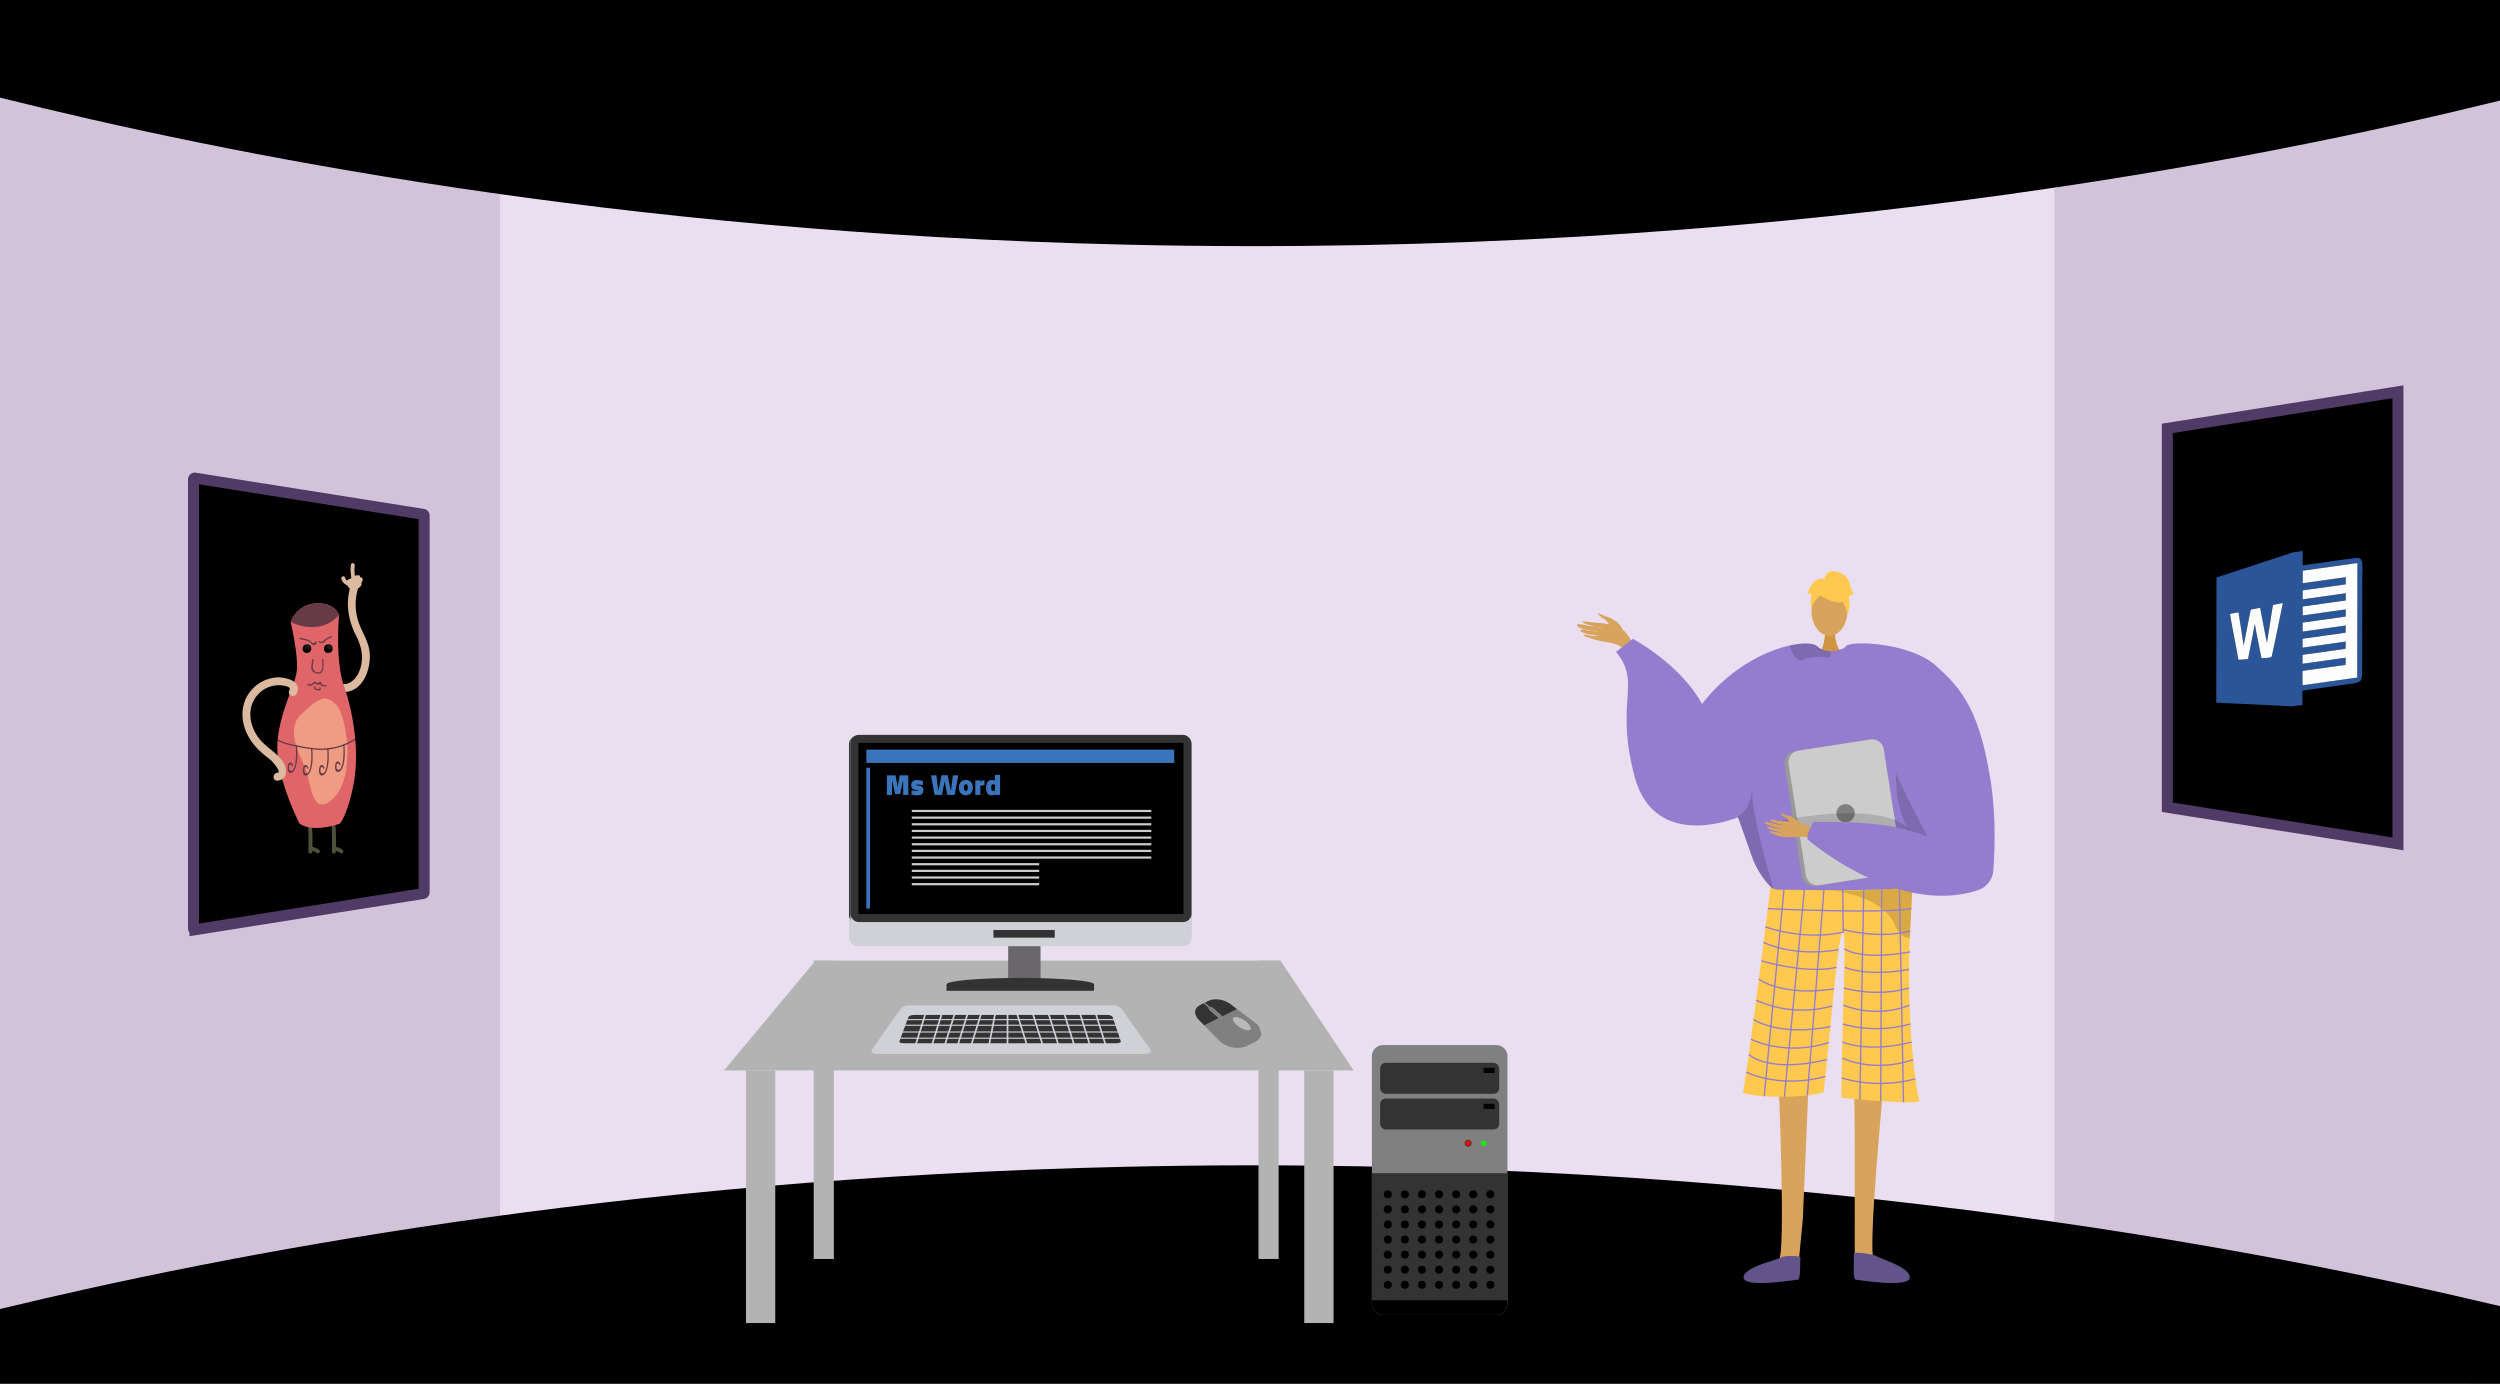 <svg xmlns="http://www.w3.org/2000/svg" xmlns:xlink="http://www.w3.org/1999/xlink" width="1365.799" height="756" viewBox="0 0 1365.799 756"><defs><style>.a,.u{fill:none;}.b{clip-path:url(#a);}.c{fill:#d2c3db;}.ae,.d{fill:#eadff1;}.ab,.ag,.e{fill:#000;}.f{fill:#b3b3b3;}.g{fill:#d0d1d6;}.h{fill:#333;}.i,.j{fill:#d8a35d;}.i{fill-rule:evenodd;}.k{fill:#d19442;}.l{fill:#947dce;}.m{fill:#ffc84f;}.n{opacity:0.15;}.o{fill:#62548a;}.p{opacity:0.3;}.q{opacity:0.5;}.r{fill:#999;}.s{fill:#ccc;}.t{fill:gray;}.ae,.u{stroke:#947dce;}.ab,.ae,.u{stroke-miterlimit:10;}.u{stroke-width:0.747px;}.v{isolation:isolate;}.w{clip-path:url(#b);}.x{fill:#b9b9b9;}.y{fill:#302f30;}.z{fill:red;}.aa{fill:lime;}.ab{stroke:#4f3b65;stroke-width:6px;}.ac{fill:#6a676b;}.ad{fill:#d6633a;}.ae{stroke-width:0.675px;}.af{fill:#e6e6e6;}.ag{opacity:0.17;}.ah{fill:#4d5139;}.ai{fill:#dbbaa0;}.aj{fill:#df6569;}.ak{fill:#f09c83;}.al{fill:#663b46;}.am{fill:#1a1a1a;}.an{fill:#3a74ba;}.ao{clip-path:url(#c);}.ap{fill:#2a5699;}.aq{fill:#fdfdfe;}</style><clipPath id="a"><rect class="a" width="1365.799" height="756" transform="translate(0.1)"/></clipPath><clipPath id="b"><path class="a" d="M659.426,573.639l-8.584-26.79,31.881-2.2,8.585,26.79Z"/></clipPath><clipPath id="c"><path class="a" d="M1210.875,391.726l.156-84.074,79.712-11.2-.156,84.074Z"/></clipPath></defs><g transform="translate(-0.1)"><g class="b"><path class="c" d="M1365.9,2.037V760.5l-242.228-67.586-32.991-6.263,1.636-558.092L1122.435,103Z"/><path class="c" d="M316.2,117.971,300.145,674.342.1,748.74V-1.312L298.945,92.258Z"/><path class="d" d="M697.877,81.571H273.269V698.955h849.165V81.571Z"/><path class="e" d="M-.1,53.28c121.657,30.38,335.7,73.888,615,80.372,352.971,8.194,622.428-47.1,751-78.7V-7.5H-.1Z"/><path class="e" d="M-.1,715.184c121.657-29.39,335.7-71.481,615-77.753,352.971-7.928,622.428,45.568,751,76.133v47.19L.1,763.5Z"/></g><path class="f" d="M739.642,584.8h-344l50-60h254Z"/><rect class="f" width="16" height="138" transform="translate(407.642 584.804)"/><rect class="f" width="11" height="163" transform="translate(444.642 524.804)"/><rect class="f" width="11" height="163" transform="translate(687.642 524.804)"/><rect class="f" width="16" height="138" transform="translate(712.642 584.804)"/><path class="g" d="M625.283,575.8H479.6c-1.618,0-4.281-1-3.281-2.23l15.729-22.338a5.577,5.577,0,0,1,4.546-1.987H608.077a6.041,6.041,0,0,1,4.912,2.141l15.569,21.968C629.65,574.758,627.058,575.8,625.283,575.8Z"/><path class="h" d="M610.154,569.944H493.516c-1.294,0-2.281-.5-2.077-1.046l4.919-13.2c.265-.712,1.7-1.235,3.373-1.235h105.2c1.49,0,2.755.47,2.971,1.1l4.508,13.275C612.589,569.425,611.528,569.944,610.154,569.944Z"/><rect class="g" width="121.634" height="0.614" transform="translate(491.105 556.736)"/><rect class="g" width="121.634" height="0.614" transform="translate(491.105 559.808)"/><rect class="g" width="121.634" height="0.614" transform="translate(491.105 563.494)"/><rect class="g" width="121.634" height="0.614" transform="translate(491.105 566.872)"/><rect class="g" width="0.921" height="20.272" transform="translate(505.836 551.842) rotate(17.439)"/><rect class="g" width="0.921" height="20.272" transform="translate(514.744 551.842) rotate(17.439)"/><rect class="g" width="0.921" height="20.272" transform="translate(521.808 551.842) rotate(17.439)"/><rect class="g" width="0.921" height="20.272" transform="translate(528.873 551.842) rotate(17.439)"/><rect class="g" width="0.921" height="20.272" transform="translate(536.244 551.842) rotate(17.439)"/><rect class="g" width="0.921" height="20.272" transform="translate(543.725 551.612) rotate(10.978)"/><rect class="g" width="0.921" height="20.272" transform="translate(550.079 551.515)"/><rect class="g" width="0.921" height="20.272" transform="translate(597.743 552.119) rotate(-17.439)"/><rect class="g" width="0.921" height="20.272" transform="translate(589.143 552.119) rotate(-17.439)"/><rect class="g" width="0.921" height="20.272" transform="translate(580.543 552.119) rotate(-17.439)"/><rect class="g" width="0.921" height="20.272" transform="translate(571.942 552.119) rotate(-17.439)"/><rect class="g" width="0.921" height="20.272" transform="translate(563.342 552.119) rotate(-17.439)"/><rect class="g" width="0.921" height="20.272" transform="translate(554.742 552.119) rotate(-17.439)"/><path class="i" d="M886.473,343.691c-1.388-3.393-5.8-6.04-8.751-6.856a29.844,29.844,0,0,1-3.762-1.581c-2.288-.772,1.332,2.491,2.7,3.039,1.112.445,3.1,3.753,4.192,4.888s3.425,2.779,4.681,2.79S886.293,344.32,886.473,343.691Z"/><path class="i" d="M894.14,355.454c-2.653-4.765-4.64-10.427-9.736-12.793s-12.721-2.326-16.77-2.946c-4.764-.729-2.767.821-.257,1.494,1.631.437,6.906,2,8.553,1.988a52.359,52.359,0,0,0-6.877-1.119c-.391.109-7.948-1.953-7.434-.563.995,2.7,9.53,3.039,12.249,3.632-1.434-.052-3.766-.482-5.147-.538-1.173-.049-4.715-1.338-5.064-.26-.55,1.7,8.19,2.8,9.352,2.9-1.15.924-5.535-.46-7.063-.566-.154-.011-1.546.323.128.912a50.268,50.268,0,0,0,10.278,2.97c4.028.594,8.752,1.215,11.437,4.893C889.938,355.338,892.042,355.714,894.14,355.454Z"/><path class="j" d="M1029.307,590.774s-9.277,95.726-5.332,97.373c7.077,3,34.792,12.822,4.236,10.664-15.7.946-14.545-2.561-14.79-5.532-.2-2.428.26-88.1-.384-94.76-.145-1.492-.232-2.394-.232-2.394Z"/><path class="j" d="M971.778,590.774s4.022,95.726.077,97.373c-7.077,3-34.792,12.822-4.236,10.664,15.7.946,14.545-2.561,14.79-5.532.2-2.428,1.981-20.856,2.626-27.518.144-1.492,3.22-76.36,3.22-76.36Z"/><path class="k" d="M1002.546,343.754s-.817,9.121,4.809,14.165-12.966,0-12.966,0,3.46-8.736,2.684-14.165S1002.546,343.754,1002.546,343.754Z"/><ellipse class="j" cx="9.836" cy="13.42" rx="9.836" ry="13.42" transform="translate(989.742 320.45)"/><path class="l" d="M919.477,401.75c14.89-31.148,41.465-45.358,58.433-49.131,7.344-1.636,12.888-1.315,14.913.433a10.994,10.994,0,0,0,6.866,2.667,14.848,14.848,0,0,0,3.855-.351,19.149,19.149,0,0,0,4.087-1.389c.627-.292.993-.5.993-.5a39.9,39.9,0,0,1,10.386.62c38.387,7.516,45.066,71.882,44.723,77.418-.209,3.3-3.616,18.222-7.875,31.492-3.489,10.893-7.561,20.673-10.908,22.025-7.427,2.988-63.5,7.09-75.027,1.591-.269-.2-.56-.418-.837-.657-4.326-3.519-9.018-10.467-11.506-16.975,0-.007-6.627-18.686-7.979-22.489-.015-.037-.022-.067-.037-.1-.045-.149-.1-.291-.15-.426-.015-.052-.037-.1-.052-.149"/><path class="m" d="M967.353,484.418a6.062,6.062,0,0,0,3.442,1.587c8.086.159,43.011.757,61.956-.332,6.684-.385,11.379-.978,12.2-1.88,0,0,0,.028-.005.077-.05,1.045-.649,13-1.49,28.672-1.66,30.936,1.538,75.244,5.273,88.692.807,2.9-42.586-1.494-42.586-1.494-.121-31.926,2.908-87.973.952-90.485-2.381-3.057-6.24,46.243-10.665,87.5-17.184,4.482-44.395,1.761-44.08,0C956.088,575.832,967.353,484.418,967.353,484.418Z"/><path class="n" d="M949.364,445.831c.015.052.037.1.052.149.053.135.1.277.15.426.015.03.022.06.037.1,1.352,3.8,7.979,22.482,7.979,22.489,2.488,6.508,7.18,13.456,11.506,16.975C966.152,475.335,957,444.516,957.351,432.1,955.6,444.068,949.364,445.824,949.364,445.831Z"/><path class="n" d="M1039.131,401.306s-18.583,55.47,32.973,79.028l1.048.7-.266-13.047s-24.294-33.9-24.386-34.771S1039.131,401.306,1039.131,401.306Z"/><path class="n" d="M1000.339,357.923c.03.89-.441,1.472-1.868,1.278-4.453-.6-9.481-.478-13.135,1.2a3.1,3.1,0,0,1-3-.127c-2.339-1.367-3.788-5.446-4.363-7.254a1.243,1.243,0,0,1-.06-.4c7.344-1.636,12.888-1.315,14.913.433a10.994,10.994,0,0,0,6.866,2.667A6.075,6.075,0,0,1,1000.339,357.923Z"/><path class="o" d="M983.732,687.154c.183-1.382-9.651-1.252-10.764-.129s-20.711,5.166-20.323,10.986,27.549,1.244,29.489,1.107S983.373,689.871,983.732,687.154Z"/><path class="o" d="M1012.87,684.913c-.183-1.382,11.589.372,12.7,1.494s18.249,5.784,17.861,11.6-27.549,1.244-29.489,1.107S1013.23,687.629,1012.87,684.913Z"/><g class="p"><path d="M999.6,486.314c-.131-.011-.262-.021-.389-.033C999.207,486.281,999.345,486.291,999.6,486.314Z"/><path class="q" d="M999.6,486.314c10.408.83,33.155-.641,33.155-.641,6.684-.385,11.379-.978,12.2-1.88,0,0,0,.028-.005.077-.05,1.045-.649,13-1.49,28.672a7.805,7.805,0,0,1-1.094-.127,8.518,8.518,0,0,1-5.508-3.913,18.964,18.964,0,0,1-2.142-4.473C1026.956,489.264,1002.931,486.613,999.6,486.314Z"/></g><path class="m" d="M995.882,326.167s17.029,9.442,11.975-5.717C1004.36,309.962,984.268,319.409,995.882,326.167Z"/><path class="m" d="M998.351,322.545s-9.528,5.654-8.609,11.325c0,0-2.1-16.932,7.373-17.357s13.141.488,12.3,18.393C1009.415,334.906,1006.663,320.664,998.351,322.545Z"/><path class="m" d="M996.7,316.623s.478-5.276,5.708-4.529,7.472,3.736,8.219,6.725,1.494,5.23,2.241,5.23c0,0-2.241,2.241-2.988,1.494,0,0,1.939,5.373-.525,9.784,0,0-.97-6.8-4.705-7.543S996.7,316.623,996.7,316.623Z"/><path class="m" d="M997.18,316.577s-3.735-2.241-7.471,2.989l-2.241,4.483s.747.747,2.241,0c0,0-.681,5.264.033,8.235l2.208-8.983Z"/><path class="r" d="M975.021,417.858l9.473,60.69a6.483,6.483,0,0,0,7.4,5.4l41.421-6.471a1.878,1.878,0,0,0,.291-.059,6.458,6.458,0,0,0,5.1-7.337l-9.474-60.69a6.47,6.47,0,0,0-7.4-5.394l-39.5,6.164-1.92.3A6.47,6.47,0,0,0,975.021,417.858Z"/><path class="s" d="M977.232,417.5l9.474,60.689a6.471,6.471,0,0,0,7.4,5.4l39.5-6.164a6.458,6.458,0,0,0,5.1-7.337l-9.474-60.69a6.47,6.47,0,0,0-7.4-5.394l-39.5,6.164A6.458,6.458,0,0,0,977.232,417.5Z"/><circle class="t" cx="5" cy="5" r="5" transform="translate(1003.391 439.3)"/><path class="n" d="M1047.014,460.669s.971-22.309-58.8-14.838,44.828,14.2,44.828,14.2Z"/><path class="i" d="M993.78,454.189c-.708-.238-8.183-4.714-12.236-5.088s-10.113-.543-12.205-1.138c-2.461-.7-3.083.278-.247,1.36a40.024,40.024,0,0,0,6.455,1.828c.405.016-2.235-.339-5.1-.933-3.051-.633-6.361-1.493-6.512-.949-.294,1.053,8.494,3.423,10.043,3.59a38.941,38.941,0,0,1-4.082-.494c-1.843-.327-3.954-.979-4.369-.6-.653.6,4,2.428,7.848,2.962.067.124-1.175.319-5.7-.621-.455-.1-1.613.1-.123.793,3.135,1.45,4.376,2.3,8.92,2.446,4.431.138,9.321-.774,12.508.3Z"/><path class="i" d="M983.5,449.5s-3.43-3.6-7.282-4.2c-2.29-.353-2.237-.929-2.627-1.1-1.3-.571-.042,1.835,1.9,2.452,1.58.5,2.463,3.2,3.413,3.776s3.794,1.624,4.5,1.252S983.5,449.5,983.5,449.5Z"/><path class="l" d="M1057.7,363.647c14.073,12.591,23.811,24.287,29.885,62.759,3.082,19.518,2.28,39.037,1.477,49.33a12.159,12.159,0,0,1-8.358,10.575c-44.093,14.544-92.525-27.3-92.525-27.3-2.525-.94,2.558-9.944,2.558-9.944,24.377-.252,43.055.495,62.48,7.966-.1-.046-19.1-35.73-21.667-45.575-6.733-25.817-28.895-48.158-23.161-58.276C1010.369,349.687,1043.5,350.945,1057.7,363.647Z"/><line class="u" x1="11.019" y2="115.224" transform="translate(963.922 483.662)"/><line class="u" x1="10.936" y2="113.217" transform="translate(974.942 485.967)"/><line class="u" x1="9.094" y2="112.426" transform="translate(987.473 485.967)"/><line class="u" x2="0.234" y2="23.288" transform="translate(1006.863 485.967)"/><line class="u" x1="2.11" y2="114.704" transform="translate(1016.182 485.967)"/><line class="u" x1="0.588" y2="115.666" transform="translate(1027.538 485.895)"/><line class="u" x2="2.225" y2="116.331" transform="translate(1037.791 485.895)"/><path class="u" d="M965.863,496.4s62.052,2.929,78.448,0"/><path class="u" d="M1007.1,509.255c-21.712,4.917-42.489-2.857-42.489-2.857"/><path class="u" d="M1006.863,507.785s19.594,5.506,36.8.857"/><path class="u" d="M963.541,514.842s15.647,8.192,41.061,4.016"/><path class="u" d="M962.26,524.9s24.348,7.433,41.138,3.608"/><path class="u" d="M960.976,534.89s12.4,9.721,41.151,5.36"/><path class="u" d="M959.481,546.382a60.327,60.327,0,0,0,41.7,3.141"/><path class="u" d="M958.091,556.909s13.392,9.506,41.969,3.985"/><path class="u" d="M956.638,567.7s18.484,9.663,42.569,1.857"/><path class="u" d="M955.475,576.124s10.905,10.488,42.809,2.713"/><path class="u" d="M954.1,585.684s17.633,9.29,43.238,2.42"/><path class="u" d="M1007.754,518.3s8.186,6.759,35.914,1.741"/><path class="u" d="M1007.969,528.475s11.486,5.356,35.043,1.126"/><path class="u" d="M1007.409,539.766s17.736,5.342,35.6,0"/><path class="u" d="M1007.153,549.129s17.242,7.664,36.2,0"/><path class="u" d="M1006.863,559.408s16.415,5.76,36.968,0"/><path class="u" d="M1006.6,569.281s13.837,6.208,37.88,0"/><path class="u" d="M1006.6,578.016s16.428,8.466,38.716.9"/><path class="u" d="M1006.2,588.935a75.948,75.948,0,0,0,40.33.466"/><path class="l" d="M949.6,446.5S904.125,465.8,893.09,424.187s4.138-50.813-10.115-68.05l9.2-7.122S923.9,365.8,933.32,392,949.6,446.5,949.6,446.5Z"/><g class="v"><g class="w"><path class="t" d="M682.111,562.8c-1.387.1-3.691-.831-5.678-2.363-2.4-1.856-3.418-3.9-2.282-4.561a1.722,1.722,0,0,1,.745-.2c1.387-.1,3.691.831,5.677,2.363,2.4,1.856,3.419,3.9,2.283,4.561a1.727,1.727,0,0,1-.745.2M675.9,551.288l-8.013,3.98.046.04c.335.293.367.645.076.8l-.832.41a.627.627,0,0,1-.236.059,1.326,1.326,0,0,1-.9-.327l-.043-.038-8.012,3.977,8.918,9.058a14.616,14.616,0,0,0,10.3,3.173,12.158,12.158,0,0,0,4.535-1.162l3.795-1.886c4.413-2.189,4.932-6.639,1.152-9.943L675.9,551.288"/><path class="h" d="M661.044,550.583h0m-3.051-2.662-1.893.942c-4.413,2.189-3.8,6.083-.02,9.382l1.907,1.939L666,556.207l-5.3-4.623c-.335-.293-.369-.65-.076-.794l.146-.073-3.039-2.661.264-.132,0,0"/><path class="h" d="M663.7,545.964a10.1,10.1,0,0,0-3.8,1.013l-1.9.944,0,0,.267-.134,3.048,2.661-.268.132.414-.2a.606.606,0,0,1,.239-.062,1.339,1.339,0,0,1,.9.325l5.3,4.626,8.013-3.98-2.307-1.739a14.013,14.013,0,0,0-9.9-3.585"/><path class="t" d="M661.7,550.317a.606.606,0,0,0-.239.062l-.414.2h0l-.27.134h0l-.146.073c-.293.144-.259.5.076.794l5.3,4.623.043.038a1.326,1.326,0,0,0,.9.327.627.627,0,0,0,.236-.059l.832-.41c.291-.15.259-.5-.076-.8l-.046-.04-5.3-4.626a1.339,1.339,0,0,0-.9-.325"/><path class="t" d="M658.264,547.79l-.267.134-.264.132,3.039,2.661h0l.27-.133h0l.267-.132-3.048-2.661"/><path class="x" d="M674.9,555.671a1.722,1.722,0,0,0-.745.2c-1.136.661-.115,2.705,2.282,4.561,1.987,1.532,4.291,2.459,5.678,2.363a1.727,1.727,0,0,0,.745-.2c1.136-.661.115-2.7-2.283-4.561-1.986-1.532-4.29-2.459-5.677-2.363"/></g></g><path class="t" d="M6.09,0H67.957a6.091,6.091,0,0,1,6.091,6.091V141.278a6.091,6.091,0,0,1-6.091,6.091H6.09A6.09,6.09,0,0,1,0,141.28V6.09A6.09,6.09,0,0,1,6.09,0Z" transform="translate(749.594 570.952)"/><path class="h" d="M823.642,710.587V640.932H749.594v69.655c0,4.273,2.731,7.734,6.091,7.734h61.867C820.915,718.321,823.642,714.86,823.642,710.587Z"/><path class="y" d="M804.023,624.574a1.861,1.861,0,1,1-1.861-1.86A1.859,1.859,0,0,1,804.023,624.574Z"/><path class="z" d="M802.162,626.031a1.457,1.457,0,1,1,1.457-1.457A1.457,1.457,0,0,1,802.162,626.031Z"/><path class="aa" d="M812.095,624.574a1.454,1.454,0,1,1-1.456-1.456A1.457,1.457,0,0,1,812.095,624.574Z"/><rect class="h" width="65.037" height="16.907" rx="3.045" transform="translate(754.1 580.644)"/><rect class="h" width="65.037" height="16.909" rx="3.045" transform="translate(754.1 600.152)"/><rect width="6.014" height="2.79" transform="translate(810.639 603.046)"/><rect width="6.014" height="2.795" transform="translate(810.639 583.374)"/><path d="M749.594,710.327v1.909a6.09,6.09,0,0,0,6.091,6.085h61.867a6.087,6.087,0,0,0,6.09-6.085v-1.909Z"/><circle cx="2.198" cy="2.198" r="2.198" transform="translate(756.067 650.271)"/><circle cx="2.198" cy="2.198" r="2.198" transform="translate(765.407 650.271)"/><circle cx="2.198" cy="2.198" r="2.198" transform="translate(774.747 650.271)"/><circle cx="2.198" cy="2.198" r="2.198" transform="translate(784.086 650.271)"/><circle cx="2.198" cy="2.198" r="2.198" transform="translate(793.426 650.271)"/><circle cx="2.198" cy="2.198" r="2.198" transform="translate(802.765 650.271)"/><circle cx="2.198" cy="2.198" r="2.198" transform="translate(812.105 650.271)"/><circle cx="2.198" cy="2.198" r="2.198" transform="translate(756.067 658.512)"/><circle cx="2.198" cy="2.198" r="2.198" transform="translate(765.407 658.512)"/><circle cx="2.198" cy="2.198" r="2.198" transform="translate(774.747 658.512)"/><circle cx="2.198" cy="2.198" r="2.198" transform="translate(784.086 658.512)"/><circle cx="2.198" cy="2.198" r="2.198" transform="translate(793.426 658.512)"/><circle cx="2.198" cy="2.198" r="2.198" transform="translate(802.765 658.512)"/><circle cx="2.198" cy="2.198" r="2.198" transform="translate(812.105 658.512)"/><circle cx="2.198" cy="2.198" r="2.198" transform="translate(756.067 666.753)"/><circle cx="2.198" cy="2.198" r="2.198" transform="translate(765.407 666.753)"/><circle cx="2.198" cy="2.198" r="2.198" transform="translate(774.747 666.753)"/><circle cx="2.198" cy="2.198" r="2.198" transform="translate(784.086 666.753)"/><circle cx="2.198" cy="2.198" r="2.198" transform="translate(793.426 666.753)"/><circle cx="2.198" cy="2.198" r="2.198" transform="translate(802.765 666.753)"/><circle cx="2.198" cy="2.198" r="2.198" transform="translate(812.105 666.753)"/><circle cx="2.198" cy="2.198" r="2.198" transform="translate(756.067 674.994)"/><circle cx="2.198" cy="2.198" r="2.198" transform="translate(765.407 674.994)"/><circle cx="2.198" cy="2.198" r="2.198" transform="translate(774.747 674.994)"/><circle cx="2.198" cy="2.198" r="2.198" transform="translate(784.086 674.994)"/><circle cx="2.198" cy="2.198" r="2.198" transform="translate(793.426 674.994)"/><circle cx="2.198" cy="2.198" r="2.198" transform="translate(802.765 674.994)"/><circle cx="2.198" cy="2.198" r="2.198" transform="translate(812.105 674.994)"/><circle cx="2.198" cy="2.198" r="2.198" transform="translate(756.067 683.234)"/><circle cx="2.198" cy="2.198" r="2.198" transform="translate(765.407 683.234)"/><circle cx="2.198" cy="2.198" r="2.198" transform="translate(774.747 683.234)"/><circle cx="2.198" cy="2.198" r="2.198" transform="translate(784.086 683.234)"/><circle cx="2.198" cy="2.198" r="2.198" transform="translate(793.426 683.234)"/><circle cx="2.198" cy="2.198" r="2.198" transform="translate(802.765 683.234)"/><circle cx="2.198" cy="2.198" r="2.198" transform="translate(812.105 683.234)"/><circle cx="2.198" cy="2.198" r="2.198" transform="translate(756.067 691.475)"/><circle cx="2.198" cy="2.198" r="2.198" transform="translate(765.407 691.475)"/><circle cx="2.198" cy="2.198" r="2.198" transform="translate(774.747 691.475)"/><circle cx="2.198" cy="2.198" r="2.198" transform="translate(784.086 691.475)"/><circle cx="2.198" cy="2.198" r="2.198" transform="translate(793.426 691.475)"/><circle cx="2.198" cy="2.198" r="2.198" transform="translate(802.765 691.475)"/><circle cx="2.198" cy="2.198" r="2.198" transform="translate(812.105 691.475)"/><circle cx="2.198" cy="2.198" r="2.198" transform="translate(756.067 699.716)"/><circle cx="2.198" cy="2.198" r="2.198" transform="translate(765.407 699.716)"/><circle cx="2.198" cy="2.198" r="2.198" transform="translate(774.747 699.716)"/><circle cx="2.198" cy="2.198" r="2.198" transform="translate(784.086 699.716)"/><circle cx="2.198" cy="2.198" r="2.198" transform="translate(793.426 699.716)"/><circle cx="2.198" cy="2.198" r="2.198" transform="translate(802.765 699.716)"/><circle cx="2.198" cy="2.198" r="2.198" transform="translate(812.105 699.716)"/><path class="ab" d="M231.815,281.688V487.463a.718.718,0,0,1-.6.709l-50.4,8-16,2.53-58.17,9.238a.718.718,0,0,1-.83-.709V261.916a.718.718,0,0,1,.83-.709l58.17,9.239,16,2.53,50.4,8A.716.716,0,0,1,231.815,281.688Z"/><rect class="ac" width="17.682" height="20.534" transform="translate(550.891 516.15)"/><rect class="g" width="187.161" height="114.853" rx="4.563" transform="translate(463.923 402.071)"/><path class="h" d="M517.182,541.3v-3.52c0-1.953,18.059-3.531,40.321-3.531s40.318,1.578,40.318,3.531v3.52Z"/><rect class="h" width="33.614" height="4.178" transform="translate(542.414 509.108)"/><rect class="h" width="187.089" height="102.671" rx="4.563" transform="translate(463.923 402.071)"/><path class="ad" d="M2.838,0H164.481a2.838,2.838,0,0,1,2.838,2.838v91.2a2.836,2.836,0,0,1-2.836,2.836H2.838A2.838,2.838,0,0,1,0,94.031V2.838A2.838,2.838,0,0,1,2.838,0Z" transform="translate(473.808 404.972)"/><rect class="e" width="165.243" height="76.917" transform="translate(474.845 417.498)"/><rect class="f" width="85.528" height="3.114" transform="translate(489.904 437.012)"/><rect class="f" width="85.528" height="3.114" transform="translate(489.904 444.278)"/><rect class="f" width="85.528" height="3.114" transform="translate(489.904 451.543)"/><rect class="f" width="50.791" height="3.114" transform="translate(489.904 458.809)"/><rect class="ae" width="32.818" height="46.21" transform="translate(598.136 432.852)"/><rect class="af" width="165.752" height="2.807" transform="translate(474.336 491.609)"/><path class="ag" d="M630.955,404.972S493.209,409.609,473.808,417.5V407.81a2.838,2.838,0,0,1,2.836-2.838Z"/><path class="ab" d="M1184.151,234.032v207l51,8.1,16,2.53,59,9.37v-247l-59,9.37-16,2.53Z"/><path class="ah" d="M168.294,449.581a140.8,140.8,0,0,1,.272,15.7c-.053,1.383,2.1,1.381,2.148,0a140.8,140.8,0,0,0-.271-15.7c-.1-1.371-2.25-1.382-2.149,0Z"/><path class="ah" d="M169.575,464.605a8.379,8.379,0,0,1,3.692,1.453c1.137.793,2.212-1.069,1.085-1.855a9.806,9.806,0,0,0-4.206-1.67,1.111,1.111,0,0,0-1.321.75,1.082,1.082,0,0,0,.75,1.322Z"/><path class="ah" d="M181.142,449.581a140.566,140.566,0,0,1,.272,15.7c-.053,1.383,2.1,1.381,2.149,0a140.8,140.8,0,0,0-.272-15.7c-.1-1.371-2.25-1.382-2.149,0Z"/><path class="ah" d="M182.423,464.605a8.383,8.383,0,0,1,3.693,1.453c1.136.793,2.211-1.069,1.084-1.855a9.806,9.806,0,0,0-4.206-1.67,1.111,1.111,0,0,0-1.321.75,1.082,1.082,0,0,0,.75,1.322Z"/><path class="ai" d="M186.658,378.059c11.338.91,16.27-12.127,15.4-21.492-.573-6.156-3.882-10.634-5.921-16.265a30.234,30.234,0,0,1-.2-19.578c.839-2.641-3.308-3.772-4.143-1.142-2.991,9.419-1.714,18.76,2.73,27.465,2.668,5.225,4.142,10.561,2.874,16.437-1.157,5.358-4.6,10.771-10.74,10.278-2.757-.222-2.742,4.076,0,4.3Z"/><path class="aj" d="M193.483,427.048c-3.08,17.633-7.706,22.918-7.706,22.918s-14.323,5.292-22.037,0c0,0-12.339-24.021-12.124-41.645s9.475-33.059,10.577-41.431-3.3-27.1-3.3-27.1a15.587,15.587,0,0,1,13.657-10.141c10.578-.659,12.784,6.4,12.784,6.4s-2.206,24.679,2.643,38.558S196.57,409.423,193.483,427.048Z"/><path class="ai" d="M161.914,379.229c4.317-6.948-6.08-9.555-10.914-9.123a20.25,20.25,0,0,0-16.585,11.566c-3.136,6.74-2.065,14.663,1.557,20.991a35.266,35.266,0,0,0,7.974,9.312c1.383,1.165,2.858,2.221,4.217,3.416.627.55,6.1,6.586,3.455,6.8-2.738.216-2.761,4.515,0,4.3,5.949-.471,5.592-6.772,2.868-10.616-3.7-5.226-9.865-8.027-13.553-13.386-4.014-5.832-5.687-13.588-2.093-20.037a15.892,15.892,0,0,1,7.252-6.727,16.074,16.074,0,0,1,6.038-1.384c.785-.028,7.613.249,6.074,2.727-1.463,2.355,2.252,4.515,3.71,2.169Z"/><path class="ai" d="M191.864,308.419c-.654,3.564.3,6.726.3,10.269a1.075,1.075,0,0,0,2.149,0c0-3.294-.983-6.4-.378-9.7.248-1.352-1.822-1.932-2.072-.572Z"/><path class="ai" d="M186.576,316.167a5.542,5.542,0,0,0,3.024,3.554c1.483.655,3.3.328,3.814-1.378l-2.071-.571a8.8,8.8,0,0,0-.257,1.318c-.113.841.985,1.294,1.617.928a1.485,1.485,0,0,0,.573-2.049c-.571-.965-1.408-.645-2.307-.832-1.349-.279-1.926,1.791-.571,2.072a3.8,3.8,0,0,0,.7.094,2.2,2.2,0,0,0,.281-.012q.694.02.243-1.129l1.617.928a4.463,4.463,0,0,1,.179-.747,1.075,1.075,0,0,0-2.071-.571c-.166.547-1.388-.284-1.6-.465a3.43,3.43,0,0,1-1.091-1.712,1.075,1.075,0,0,0-2.071.572Z"/><path class="ai" d="M191.285,318.575c.536-.8,1.786-.6,2.54-.375.886.265-.091.262-.545.306-.511.05-.881.268-.861-.313a1.086,1.086,0,0,0-1.617-.928c-1.4.708-1.09,2.324-.4,3.452.767,1.254,2.1,1.3,3.457,1.152a4.325,4.325,0,0,0,3.537-2.022,2.059,2.059,0,0,0-1.17-2.882,5.506,5.506,0,0,0-4.185.359,2.052,2.052,0,0,0-.675,3.033c1.976,2.39,5.371-1.113,4.764-3.422a1.075,1.075,0,0,0-2.072.571.944.944,0,0,1-.332.9c-.256.3-.733.429-.143.587.271.073,1.8-.293,1.741.094-.064.461-1.525.642-1.855.664a2.6,2.6,0,0,1-.983-.015l-.315-.041a.561.561,0,0,0-.285-.576l-1.616-.928c-.057,1.71.888,2.543,2.574,2.49,1.437-.044,3.375-.234,3.466-2.036.18-3.565-5.376-3.39-6.881-1.156-.774,1.15,1.086,2.226,1.856,1.084Z"/><path class="ai" d="M196.874,316.292V315.3a1.074,1.074,0,0,0-2.148,0v.992a1.074,1.074,0,1,0,2.148,0Z"/><path class="ai" d="M196.18,316.174l-.24.829a1.074,1.074,0,1,0,2.071.571l.241-.828a1.075,1.075,0,0,0-2.072-.572Z"/><path class="ai" d="M193.767,315.1l-.247,1.322a1.074,1.074,0,1,0,2.071.571l.248-1.322a1.075,1.075,0,0,0-2.072-.571Z"/><path class="ak" d="M183.79,384.961c5.5,5.317,11.018,38.784-1.322,50.9S170.128,427.05,166.6,418.9s-10.577-21.155-1.542-29.088S177.18,378.571,183.79,384.961Z"/><path class="al" d="M185.333,336.045c-11.129,12.117-26.441,3.745-26.441,3.745a15.587,15.587,0,0,1,13.657-10.141C183.127,328.99,185.333,336.045,185.333,336.045Z"/><circle class="e" cx="2.369" cy="2.369" r="2.369" transform="translate(165.39 352.017)"/><ellipse class="am" cx="1.543" cy="1.197" rx="1.543" ry="1.197" transform="translate(166.848 352.199)"/><circle class="e" cx="2.369" cy="2.369" r="2.369" transform="translate(177.069 352.017)"/><ellipse class="am" cx="1.543" cy="1.197" rx="1.543" ry="1.197" transform="translate(178.527 352.199)"/><path class="al" d="M170.852,360.242c-.33,1.635-1.088,4.179-.508,5.806.428,1.2,2.166,1.826,3.316,1.962,4.06.483,2.981-5.279,3.174-7.59.038-.459-.678-.457-.716,0-.156,1.865.931,6.777-2.046,6.907a2.867,2.867,0,0,1-3.118-2.7,17.994,17.994,0,0,1,.588-4.2c.091-.45-.6-.642-.69-.19Z"/><path class="al" d="M168.165,374.4a3.7,3.7,0,0,0,2.27.14c.528-.2.63-.534,1.05-.858.653-.505.381-.272,1.09.007,1.18.466,2.447.666,2.875-.879l-.7-.1c.091,1.95,1.736,2.676,3.5,2.18a.358.358,0,0,0-.191-.69q-1.763.733-2.591-1.49a.36.36,0,0,0-.7-.1q-1.671,1.045-2.4-.175a.364.364,0,0,0-.434-.056,5.977,5.977,0,0,0-.817.632l-.381.467a2.756,2.756,0,0,1-2.369.221.359.359,0,0,0-.19.691Z"/><path class="al" d="M171.694,375.192c-.492,1.315,1.042,1.858,2.033,1.982a1.53,1.53,0,0,0,1.407-.35.914.914,0,0,0,.094-1.136c-.263-.374-.884-.017-.618.361.413.586-1.03.394-1.238.352-.5-.1-1.232-.365-.987-1.018.161-.433-.531-.619-.691-.191Z"/><path class="al" d="M172.368,350.765q-1.366,1.24-1.988.106a3.206,3.206,0,0,0-.693-.688,4.567,4.567,0,0,0-1.019-.553,19.976,19.976,0,0,0-4.5-1.1c-.451-.075-.645.615-.191.69a24.269,24.269,0,0,1,4.038.929,4.441,4.441,0,0,1,2.017,1.418,2.5,2.5,0,0,0,.978.82,1.551,1.551,0,0,0,2.077-1.625.358.358,0,0,0-.716,0Z"/><path class="al" d="M174.242,350.9a2.645,2.645,0,0,0,2.919.016c.443-.345.739-.857,1.169-1.224a7.341,7.341,0,0,1,2.968-1.4.358.358,0,0,0-.19-.69,8.363,8.363,0,0,0-2.872,1.261c-1.243.9-1.835,2.364-3.633,1.421-.408-.214-.77.4-.361.618Z"/><path class="al" d="M151.78,404.5c2.945,1.949,6.424,2.567,9.823,3.283a81.29,81.29,0,0,0,11.674,1.809,34.328,34.328,0,0,0,20.677-5.219c.389-.246.03-.866-.361-.619a33.649,33.649,0,0,1-20.316,5.121,78.041,78.041,0,0,1-11.145-1.711c-3.443-.72-7.005-1.307-9.991-3.282-.385-.255-.744.365-.361.618Z"/><path class="al" d="M187.592,406.949a40.3,40.3,0,0,1-.188,9.046,10.7,10.7,0,0,1-1.151,3.727q-.62,1.458-2.224.291l-.111-1.082a5.557,5.557,0,0,1,.233-1.658q1.314-.484,1.3.5c.083.453.773.261.69-.19-.22-1.205-1.618-2.39-2.5-.954-.644,1.05-.93,4.822.827,5.058,2.082.279,3.005-2.77,3.363-4.227.843-3.432.66-7.01.477-10.507-.024-.458-.741-.461-.716,0Z"/><path class="al" d="M178.829,408.931a40.237,40.237,0,0,1-.188,9.046,10.7,10.7,0,0,1-1.151,3.727q-.62,1.458-2.223.291l-.111-1.082a5.555,5.555,0,0,1,.232-1.658q1.314-.484,1.3.5c.083.452.773.26.691-.191-.221-1.205-1.619-2.39-2.5-.954-.644,1.05-.929,4.822.828,5.058,2.081.279,3-2.77,3.362-4.227.844-3.432.661-7.01.477-10.507-.024-.458-.74-.461-.716,0Z"/><path class="al" d="M170.019,408.931a40.236,40.236,0,0,1-.187,9.046,10.718,10.718,0,0,1-1.151,3.727q-.619,1.458-2.224.291l-.111-1.082a5.588,5.588,0,0,1,.232-1.658q1.315-.484,1.3.5c.083.452.773.26.69-.191-.22-1.205-1.618-2.39-2.5-.954-.644,1.05-.93,4.822.827,5.058,2.081.279,3-2.77,3.362-4.227.844-3.432.661-7.01.478-10.507-.024-.458-.741-.461-.717,0Z"/><path class="al" d="M161.674,407.549a40.236,40.236,0,0,1-.187,9.046,10.724,10.724,0,0,1-1.151,3.727q-.619,1.458-2.224.291L158,419.531a5.555,5.555,0,0,1,.232-1.658q1.315-.486,1.3.5c.082.453.773.261.69-.19-.221-1.206-1.618-2.39-2.5-.955-.644,1.05-.93,4.823.827,5.058,2.081.279,3-2.77,3.362-4.226.844-3.432.661-7.01.477-10.507-.024-.458-.74-.461-.716,0Z"/><path class="g" d="M646.137,515.876H468.816a4.482,4.482,0,0,1-4.143-4.545v-105.3a4.545,4.545,0,0,1,4.545-4.545H646.539a4.545,4.545,0,0,1,4.545,4.545v105.3A4.649,4.649,0,0,1,646.137,515.876Z"/><rect class="h" width="33.479" height="4.162" transform="translate(542.849 508.091)"/><rect class="h" width="186.339" height="102.259" rx="4.545" transform="translate(464.673 401.483)"/><rect class="e" width="93.508" height="177.588" rx="0.169" transform="translate(646.636 405.859) rotate(90)"/><path class="an" d="M496.348,423.588V434.3h-2.836v-7.49h-.175l-1.483,6.964h-2.741l-1.5-6.964h-.16v7.49H484.62V423.588h4.764l1.1,6.374,1.1-6.374Z"/><path class="an" d="M498.563,434.185l-.526-.111.064-2.279a24.677,24.677,0,0,0,2.757.239q.94,0,.94-.143c0-.053-.063-.1-.191-.144a4.063,4.063,0,0,0-.621-.127l-.718-.128a3.29,3.29,0,0,1-1.8-.773,2.5,2.5,0,0,1-.574-1.84,2.466,2.466,0,0,1,.877-2.024,3.585,3.585,0,0,1,2.342-.717,13.151,13.151,0,0,1,2.645.366l.574.1-.032,2.279q-2.055-.255-2.725-.255a5.768,5.768,0,0,0-.7.032c-.159.021-.239.069-.239.143s.088.154.263.207a5.868,5.868,0,0,0,.853.16l.589.1a2.873,2.873,0,0,1,1.7.805,2.582,2.582,0,0,1,.5,1.729q0,2.709-3.282,2.709A13.557,13.557,0,0,1,498.563,434.185Z"/><path class="an" d="M508.714,423.588h3l.972,8.3h.1l1.737-8.367h3.3l1.737,8.367h.1l.972-8.3h3.012L521.67,434.3h-4.048l-1.45-7.458-1.45,7.458h-4.064Z"/><path class="an" d="M525.741,433.962a3.564,3.564,0,0,1-1.338-1.513,4.98,4.98,0,0,1-.47-2.2,4.727,4.727,0,0,1,.462-2.127,3.53,3.53,0,0,1,1.323-1.466,3.786,3.786,0,0,1,2.039-.534,3.874,3.874,0,0,1,2.048.526,3.459,3.459,0,0,1,1.331,1.458,4.764,4.764,0,0,1,.462,2.143,4.976,4.976,0,0,1-.47,2.207,3.568,3.568,0,0,1-1.347,1.506,3.771,3.771,0,0,1-2.024.542A3.731,3.731,0,0,1,525.741,433.962Zm2.749-2.27a2.649,2.649,0,0,0,.319-1.443,2.445,2.445,0,0,0-.3-1.338.881.881,0,0,0-.749-.462.865.865,0,0,0-.741.462,2.5,2.5,0,0,0-.295,1.338,2.711,2.711,0,0,0,.311,1.443.874.874,0,0,0,.725.485A.89.89,0,0,0,528.49,431.692Z"/><path class="an" d="M532.905,426.329h2.756v.685a9.049,9.049,0,0,1,2.295-.892v2.789q-.493.111-1.227.207c-.085.011-.35.053-.8.127l-.255.048v5h-2.772Z"/><path class="an" d="M539.573,433.476a5.327,5.327,0,0,1-.725-3.067,5.419,5.419,0,0,1,.781-3.251,2.728,2.728,0,0,1,2.327-1.036,4.758,4.758,0,0,1,.741.064c.271.042.448.069.534.079a1.917,1.917,0,0,0,.247.048l.215.032v-3.012h2.773V434.3h-2.757v-.191a5.26,5.26,0,0,1-1.012.334,4.178,4.178,0,0,1-.741.064A2.713,2.713,0,0,1,539.573,433.476Zm3.2-1.426a1.6,1.6,0,0,0,.247.016,3.6,3.6,0,0,0,.51-.048l.16.016V428.64a6.754,6.754,0,0,0-1.164-.128.722.722,0,0,0-.661.423,3.277,3.277,0,0,0-.231,1.458,2.529,2.529,0,0,0,.231,1.3.864.864,0,0,0,.773.342A1.342,1.342,0,0,1,542.776,432.05Z"/><rect class="an" width="168.23" height="7.27" transform="translate(473.381 409.53)"/><rect class="an" width="2.02" height="76.946" transform="translate(473.381 419.426)"/><rect class="s" width="130.868" height="1.212" transform="translate(498.222 442.449)"/><rect class="s" width="130.868" height="1.212" transform="translate(498.222 446.084)"/><rect class="s" width="130.868" height="1.212" transform="translate(498.222 449.72)"/><rect class="s" width="130.868" height="1.212" transform="translate(498.222 453.355)"/><rect class="s" width="130.868" height="1.212" transform="translate(498.222 456.99)"/><rect class="s" width="130.868" height="1.212" transform="translate(498.222 460.625)"/><rect class="s" width="130.868" height="1.212" transform="translate(498.222 464.26)"/><rect class="s" width="130.868" height="1.212" transform="translate(498.222 467.896)"/><rect class="s" width="69.608" height="1.212" transform="translate(498.222 471.531)"/><rect class="s" width="69.608" height="1.212" transform="translate(498.222 475.166)"/><rect class="s" width="69.608" height="1.212" transform="translate(498.222 478.801)"/><rect class="s" width="69.608" height="1.212" transform="translate(498.222 482.437)"/><g class="v"><g class="ao"><path class="ap" d="M1247.065,329.477a.485.485,0,0,1,.07-.006c.121,0,.124.067.081.284-.007.036-.015.076-.025.121q-2.217,10.8-4.435,21.591c-.48,2.335-1.028,4.661-1.533,6.993a.6.6,0,0,1-.341.435,4.128,4.128,0,0,1-1.164.4c-.09.017-.181.032-.271.045a11.991,11.991,0,0,1-1.255.089,18.524,18.524,0,0,0-2.038.091l-.155.024-.156.029-.038.007h0c-.186.026-.242-.06-.283-.242q-.891-4.518-1.788-9.029c-.606-3.043-1.212-6.08-1.726-9.157a2.321,2.321,0,0,0-.086-.321c-.256,1.443-.5,2.825-.749,4.2-.756,4.129-1.6,8.25-2.409,12.373-.162.8-.318,1.607-.462,2.407-.032.186-.094.261-.226.287l-.028,0a.372.372,0,0,1-.049.005c-1.583.116-3.159.231-4.742.36-.191.013-.265-.056-.3-.252-1.3-7.283-2.773-14.5-4.057-21.785-.159-.925-.312-1.858-.477-2.782a.673.673,0,0,1-.014-.131c0-.112.059-.17.231-.2,1.372-.246,2.745-.506,4.111-.771l.054-.009h0a.415.415,0,0,1,.09-.005.158.158,0,0,1,.141.088.392.392,0,0,1,.032.088c.006.026.012.053.017.085.818,5.335,1.7,10.655,2.461,16.005.085.575.152,1.146.232,1.722l.086-.012c.275-1.386.549-2.779.824-4.165q1.479-7.494,2.945-14.991c.044-.22.112-.309.322-.352,1.546-.291,3.1-.6,4.644-.913l.049-.009.03,0c.144-.012.2.052.235.242q1.167,6.189,2.351,12.365c.41,2.143.839,4.271,1.323,6.4.081-.539.169-1.078.257-1.624q.891-5.66,1.782-11.325c.382-2.435.788-4.874,1.17-7.316.037-.252.112-.342.353-.383,1.57-.294,3.141-.608,4.705-.922.085-.016.153-.03.207-.038m25.981-19.783q7.315-1.027,14.628-2.066c.309-.043.328.074.327.348q-.038,15.445-.063,30.9l-.058,30.829c0,.092,0,.166,0,.224,0,.16-.009.211-.11.24a.938.938,0,0,1-.126.023c-.052.008-.116.016-.194.026q-14.532,2.043-29.058,4.091c-.34.048-.414-.035-.413-.389q.016-1.749.02-3.5t-.007-3.494c0-.34.093-.42.39-.462q5.674-.787,11.355-1.587l11.359-1.6.228-.029a.618.618,0,0,0,.13-.028c.059-.022.08-.058.087-.135,0-.024,0-.051,0-.083,0-.064,0-.147,0-.254,0-.126,0-.251,0-.376,0-.5,0-1,0-1.506,0-.376.005-.753.015-1.13,0-.021,0-.041,0-.06,0-.29-.088-.361-.4-.318q-5.68.809-11.36,1.605l-11.355,1.594c-.445.063-.445.063-.444-.4,0-.843.008-1.688.008-2.533q0-.759-.007-1.517c0-.3.075-.377.347-.416q11.4-1.592,22.782-3.2c.421-.059.421-.059.422-.526,0-.634,0-1.267,0-1.9,0-.38.005-.761.013-1.143v-.058c0-.279-.087-.35-.377-.309q-2.572.372-5.147.732l-5.147.721q-6.259.881-12.519,1.767c-.3.041-.365-.023-.364-.343q.015-1.027.017-2.058t-.01-2.059v-.058c.006-.277.1-.343.366-.38q11.379-1.59,22.752-3.191c.432-.061.432-.061.433-.535,0-.51,0-1.019,0-1.527s.005-1.015.018-1.524c.007-.328-.092-.374-.376-.334q-11.323,1.6-22.647,3.189c-.532.075-.532.075-.531-.486,0-.813.008-1.627.009-2.441,0-.489,0-.979-.008-1.468V340.5c.005-.291.09-.385.4-.428q11.306-1.569,22.616-3.166c.538-.075.538-.075.539-.662,0-.491,0-.981,0-1.471s.005-.982.019-1.474c.006-.328-.093-.367-.371-.328q-11.379,1.609-22.751,3.2c-.433.061-.433.061-.432-.426,0-.826.008-1.655.008-2.484q0-.747-.007-1.493c0-.021,0-.041,0-.06,0-.292.089-.386.4-.429q11.343-1.574,22.678-3.174c.106-.015.189-.023.254-.032.2-.028.223-.058.225-.273,0-.071,0-.163,0-.282s0-.247,0-.371c0-.495,0-.99,0-1.487,0-.373.006-.746.016-1.12v-.06c0-.285-.088-.361-.4-.318q-5.68.809-11.36,1.605l-11.355,1.594c-.445.063-.445.063-.444-.4,0-.843.008-1.689.009-2.533,0-.506,0-1.013-.008-1.517,0-.3.069-.384.347-.423q3.336-.462,6.673-.929l6.117-.857.556-.078q4.72-.663,9.437-1.331c.108-.015.189-.022.249-.03.1-.014.143-.032.161-.1a.562.562,0,0,0,.012-.14V319c0-.058,0-.131,0-.221q0-.38,0-.761c0-.38,0-.761,0-1.142s0-.763.008-1.147c0-.02,0-.038,0-.057,0-.269-.081-.352-.376-.31q-1.626.246-3.25.471l-2.166.3-8.681,1.218q-4.343.611-8.686,1.229c-.321.046-.4-.031-.4-.378q.016-1.512.018-3.028t0-3.025V312.1c0-.231.056-.327.316-.363q7.313-1.018,14.628-2.046m-15.23-8.617-.033.005c-.668.1-1.329.193-2,.287-.394.053-.788.106-1.181.162-.556.078-1.111.159-1.669.245a18.678,18.678,0,0,0-2.647.826q-5.6,1.838-11.207,3.7l-9.71,3.186q-5.278,1.732-10.557,3.459-3.729,1.224-7.453,2.435c-.284.086-.346.208-.347.5q-.029,20.568-.07,41.145-.024,13.233-.055,26.452c0,.321.061.432.376.441q5.489.24,10.976.506,6.453.3,12.9.6,5.748.273,11.495.559c1.774.091,3.542.2,5.315.287a2.876,2.876,0,0,0,.594-.01c.723-.1,1.453-.2,2.176-.3.643-.09,1.289-.184,1.935-.275.324-.045.647-.09.971-.133l.032,0c.246-.035.32-.125.315-.419,0-2.348.009-4.7,0-7.058,0-.294.05-.407.359-.451q9.042-1.26,18.1-2.536c2.516-.348,5.027-.679,7.541-1.032l.929-.132.561-.078a11.492,11.492,0,0,0,2.512-.567c1.782-.664,1.992-.981,2.441-2.879a7.856,7.856,0,0,1,.194-1.134l.1-53.7c-.025-1.377-.05-2.755-.049-4.133q0-.688.01-1.378c0-.588-.016-1.172,0-1.755.035-2.139-1.34-3.387-3.3-3.112l-.054.008q-.571.086-1.141.166c-2.091.294-4.179.535-6.266.828l-3.159.442q-6.69.94-13.379,1.9c-1.331.187-2.657.364-3.986.551l-1,.142c-.248.035-.278-.054-.278-.288.011-2.376.009-4.758.02-7.134.006-.289-.062-.359-.313-.323"/><path class="aq" d="M1290.718,309.649l-.05.007q-.01.688-.01,1.378c0,1.378.024,2.756.049,4.133l.011-5.518"/><path class="aq" d="M1287.674,307.628q-7.312,1.038-14.628,2.066t-14.628,2.046c-.26.036-.315.132-.316.363v.048q0,1.51,0,3.025t-.018,3.028c0,.347.074.424.4.378q4.344-.619,8.686-1.229l8.681-1.218,2.166-.3q1.625-.228,3.25-.471c.3-.042.373.041.376.31,0,.019,0,.037,0,.057-.005.384-.007.765-.008,1.147s0,.762,0,1.142q0,.381,0,.761c0,.09,0,.163,0,.221v.024a.562.562,0,0,1-.012.14c-.018.066-.061.084-.161.1-.06.008-.141.015-.249.03q-4.718.668-9.437,1.331l-.556.078-6.117.857q-3.337.467-6.673.929c-.278.039-.346.123-.347.423.006.5.008,1.011.008,1.517,0,.844-.007,1.69-.009,2.533,0,.467,0,.467.444.4l11.355-1.594q5.679-.8,11.36-1.605c.307-.043.391.033.4.318v.06c-.01.374-.014.747-.016,1.12,0,.5,0,.992,0,1.487,0,.124,0,.247,0,.371s0,.211,0,.282c0,.215-.029.245-.225.273-.065.009-.148.017-.254.032q-11.333,1.593-22.678,3.174c-.307.043-.392.137-.4.429,0,.019,0,.039,0,.06q.009.747.007,1.493c0,.829-.007,1.658-.008,2.484,0,.487,0,.487.432.426q11.379-1.6,22.751-3.2c.278-.039.377,0,.371.328-.014.492-.018.983-.019,1.474s0,.98,0,1.471c0,.587,0,.587-.539.662q-11.305,1.59-22.616,3.166c-.307.043-.392.137-.4.428v.061c.007.489.008.979.008,1.468,0,.814-.007,1.628-.009,2.441,0,.561,0,.561.531.486q11.323-1.592,22.647-3.189c.284-.04.383.006.376.334-.013.509-.017,1.016-.018,1.524s0,1.017,0,1.527c0,.474,0,.474-.433.535q-11.379,1.6-22.752,3.191c-.267.037-.36.1-.366.38v.058q.012,1.029.01,2.059t-.017,2.058c0,.32.067.384.364.343q6.259-.889,12.519-1.767l5.147-.721q2.574-.363,5.147-.732c.29-.041.373.03.377.309v.058c-.008.382-.011.763-.013,1.143,0,.634,0,1.267,0,1.9,0,.467,0,.467-.422.526q-11.388,1.6-22.782,3.2c-.272.039-.347.116-.347.416q.009.758.007,1.517c0,.845-.007,1.69-.008,2.533,0,.467,0,.467.444.4l11.355-1.594q5.679-.8,11.36-1.605c.307-.043.391.028.4.318,0,.019,0,.039,0,.06-.01.377-.013.754-.015,1.13,0,.5,0,1.005,0,1.506,0,.125,0,.25,0,.376,0,.107,0,.19,0,.254,0,.032,0,.059,0,.083-.007.077-.028.113-.087.135a.618.618,0,0,1-.13.028l-.228.029-11.359,1.6q-5.679.8-11.355,1.587c-.3.042-.39.122-.39.462q.01,1.744.007,3.494t-.02,3.5c0,.354.073.437.413.389q14.532-2.052,29.058-4.091c.078-.01.142-.018.194-.026a.938.938,0,0,0,.126-.023c.1-.029.111-.08.11-.24,0-.058,0-.132,0-.224l.058-30.829q.029-15.445.063-30.9c0-.274-.018-.391-.327-.348"/><path class="aq" d="M1247.065,329.477c-.054.008-.122.022-.207.038-1.564.314-3.135.628-4.705.922-.241.041-.316.131-.353.383-.382,2.442-.788,4.881-1.17,7.316q-.9,5.67-1.782,11.325c-.088.546-.176,1.085-.257,1.624-.484-2.134-.913-4.262-1.323-6.4q-1.185-6.178-2.351-12.365c-.036-.19-.091-.254-.235-.242l-.03,0-.049.009c-1.546.311-3.1.622-4.644.913-.21.043-.278.132-.322.352q-1.46,7.489-2.945,14.991c-.275,1.386-.549,2.779-.824,4.165l-.086.012c-.08-.576-.147-1.147-.232-1.722-.763-5.35-1.643-10.67-2.461-16.005-.005-.032-.011-.059-.017-.085a.392.392,0,0,0-.032-.088.158.158,0,0,0-.141-.088.415.415,0,0,0-.09.005h0l-.054.009c-1.366.265-2.739.525-4.111.771-.172.03-.229.088-.231.2a.673.673,0,0,0,.014.131c.165.924.318,1.857.477,2.782,1.284,7.284,2.76,14.5,4.057,21.785.031.2.1.265.3.252,1.583-.129,3.159-.244,4.742-.36l.049-.005.028,0c.132-.026.194-.1.226-.287.144-.8.3-1.6.462-2.407.811-4.123,1.653-8.244,2.409-12.373.25-1.376.493-2.758.749-4.2a2.321,2.321,0,0,1,.086.321c.514,3.077,1.12,6.114,1.726,9.157q.9,4.518,1.788,9.029c.041.182.1.268.283.242l.038-.007.156-.029.155-.024a18.776,18.776,0,0,1,2.038-.091,11.991,11.991,0,0,0,1.255-.089c.09-.013.181-.028.271-.045a4.128,4.128,0,0,0,1.164-.4.6.6,0,0,0,.341-.435c.505-2.332,1.053-4.658,1.533-6.993q2.236-10.793,4.435-21.591c.01-.045.018-.085.025-.121.043-.217.04-.286-.081-.284a.485.485,0,0,0-.07.006"/></g></g></g></svg>